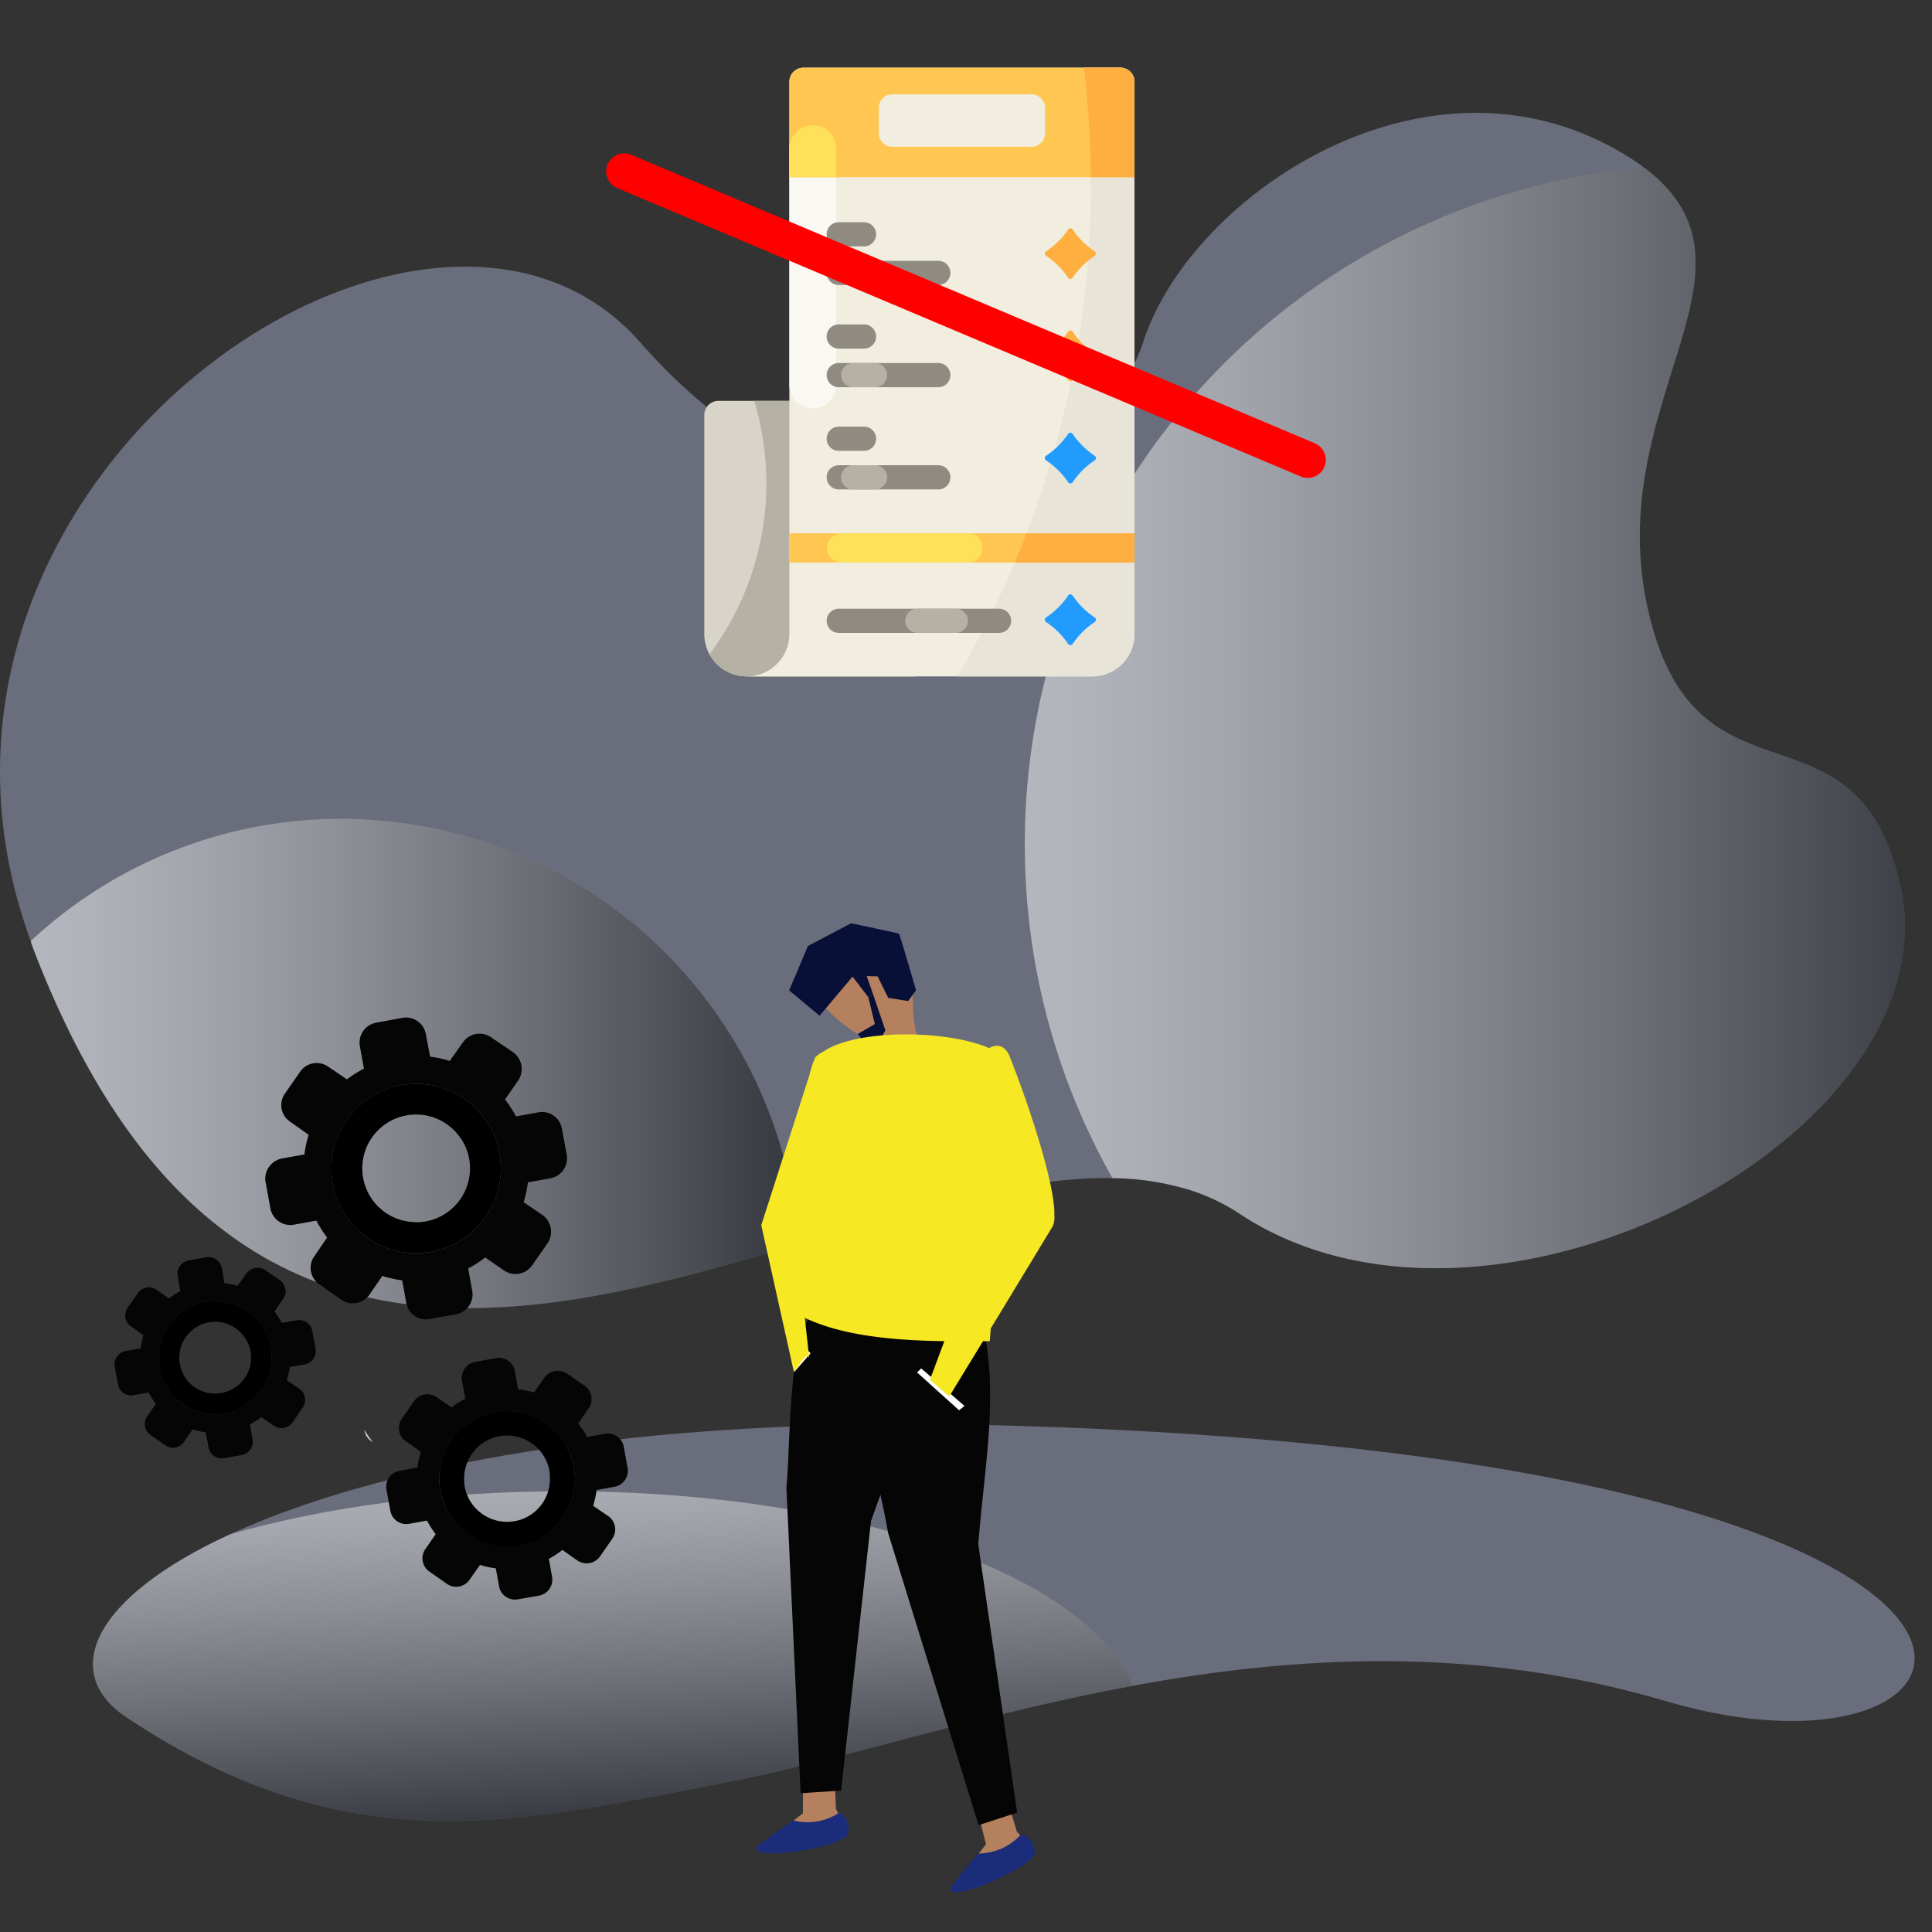 <svg xmlns="http://www.w3.org/2000/svg" xmlns:xlink="http://www.w3.org/1999/xlink" width="428" height="428" viewBox="0 0 428 428">
  <rect x="0" y="0" width="428" height="428" fill="#333333" stroke="none"/>
  <defs>
    <clipPath id="clip-path">
      <rect id="Rectangle_12" data-name="Rectangle 12" width="428" height="428"/>
    </clipPath>
    <linearGradient id="linear-gradient" x1="0.382" y1="-0.143" x2="0.55" y2="0.881" gradientUnits="objectBoundingBox">
      <stop offset="0" stop-color="#fff"/>
      <stop offset="0.085" stop-color="#f5f5f5"/>
      <stop offset="0.229" stop-color="#dadada"/>
      <stop offset="0.413" stop-color="#afafaf"/>
      <stop offset="0.631" stop-color="#747474"/>
      <stop offset="0.876" stop-color="#292929"/>
      <stop offset="1"/>
    </linearGradient>
    <linearGradient id="linear-gradient-2" x1="0" y1="0.5" x2="1" y2="0.5" xlink:href="#linear-gradient"/>
    <linearGradient id="linear-gradient-5" x1="2.769" y1="66.697" x2="3.027" y2="66.697" gradientUnits="objectBoundingBox">
      <stop offset="0" stop-color="#fff"/>
      <stop offset="0.256" stop-color="#c1c1c1"/>
      <stop offset="0.845" stop-color="#292929"/>
      <stop offset="1"/>
    </linearGradient>
  </defs>
  <g id="no_consumption" clip-path="url(#clip-path)">
    <g id="no_consumption-2" data-name="no_consumption" clip-path="url(#clip-path)">
      <g id="Groupe_2821" data-name="Groupe 2821" transform="translate(-55 -107.792)">
        <g id="Groupe_2716" data-name="Groupe 2716" transform="translate(75.592 423.285)">
          <path id="Tracé_7613" data-name="Tracé 7613" d="M553.7,603.616c-42.168-12.424-82.164-10.01-118.14-3.361-34.608,6.4-65.474,16.761-90.917,21.593-44.721,8.5-82.306,18.474-131.963-14.664-14.871-9.938-7.279-26.6,22.957-40.488,31.81-14.7,88.677-26.386,170.841-24.146C658.373,549.374,633.422,627.165,553.7,603.616Z" transform="translate(-205.308 -542.274)" fill="rgba(189,197,234,0.4)"/>
          <path id="Tracé_7614" data-name="Tracé 7614" d="M435.564,590.412c-34.608,6.4-65.474,16.762-90.917,21.593-44.721,8.5-82.306,18.474-131.963-14.664-14.871-9.938-7.279-26.6,22.957-40.488,20.856-6.021,46.473-9.554,74.152-9.554C373.484,547.3,426.221,566.02,435.564,590.412Z" transform="translate(-205.308 -532.431)" opacity="0.5" fill="url(#linear-gradient)" style="mix-blend-mode: overlay;isolation: isolate"/>
        </g>
        <g id="Groupe_2717" data-name="Groupe 2717" transform="translate(55 132.792)">
          <path id="Tracé_7615" data-name="Tracé 7615" d="M472.888,687.934a44.013,44.013,0,0,0-13.578-5.95,59.257,59.257,0,0,0-14.522-1.888c-15.853-.316-33.91,4.234-52.982,9.764-5.494,1.574-11.024,3.219-16.658,4.9-27.084,8.051-55.536,15.959-82.2,13.72-16.028-1.332-31.425-6.3-45.529-17.182-15.817-12.11-29.954-31.6-41.5-61.521-.281-.734-.559-1.471-.769-2.2-12.669-34.715-6.474-67.436,9.027-93.331,29.99-50.148,94.8-74.854,125.981-39.334,37.058,42.168,77.442,38.319,98.58,19.211a45.521,45.521,0,0,0,12.947-19.492c10.708-32.614,63.2-67.643,106.663-41.257q2.308,1.416,4.2,2.834c29.744,22.327-9.2,51.476.734,97.284,10.323,47.769,46.228,17.954,56.027,61.731C631.586,670.3,528.74,724.957,472.888,687.934Z" transform="translate(-198.348 -444.094)" fill="rgba(189,197,234,0.4)"/>
          <path id="Tracé_7616" data-name="Tracé 7616" d="M322.6,679.918a44.013,44.013,0,0,0-13.578-5.95A59.249,59.249,0,0,0,294.5,672.08a149.8,149.8,0,0,1-19.247-66.7c-.107-2.414-.175-4.864-.175-7.314A150.459,150.459,0,0,1,412.263,448.185c29.734,22.328-9.21,51.477.724,97.285,10.323,47.769,46.228,17.954,56.027,61.731C481.3,662.281,378.449,716.941,322.6,679.918Z" transform="translate(-48.057 -436.078)" opacity="0.5" fill="url(#linear-gradient-2)" style="mix-blend-mode: overlay;isolation: isolate"/>
          <path id="Tracé_7617" data-name="Tracé 7617" d="M428.257,491.562A142.2,142.2,0,0,1,203.7,511.684c29.99-50.148,94.8-74.854,125.981-39.334C366.736,514.519,407.12,510.669,428.257,491.562Z" transform="translate(-187.87 -421.539)" opacity="0.5" fill="url(#linear-gradient-2)" style="mix-blend-mode: overlay;isolation: isolate"/>
          <path id="Tracé_7618" data-name="Tracé 7618" d="M370.647,591.225c-27.084,8.051-55.536,15.959-82.2,13.72-16.028-1.331-31.425-6.3-45.529-17.182-15.817-12.11-29.954-31.6-41.5-61.521-.281-.734-.559-1.471-.769-2.2a100.692,100.692,0,0,1,68.9-27.087,82.959,82.959,0,0,1,8.4.388A101.053,101.053,0,0,1,348.5,534.751c2.1,2.624,4.1,5.355,5.95,8.19a100.259,100.259,0,0,1,16.2,48.284Z" transform="translate(-193.847 -340.561)" opacity="0.5" fill="url(#linear-gradient-2)" style="mix-blend-mode: overlay;isolation: isolate"/>
        </g>
      </g>
      <g id="Groupe_3097" data-name="Groupe 3097" transform="translate(25.38 204.527)">
        <g id="Partnership_Strategic" data-name="Partnership Strategic" transform="translate(142.308)">
          <g id="Groupe_3086" data-name="Groupe 3086">
            <g id="Groupe_3085" data-name="Groupe 3085">
              <g id="Groupe_3079" data-name="Groupe 3079" transform="translate(23.77 85.483)">
                <g id="Groupe_3078" data-name="Groupe 3078" transform="translate(19.068 111.369)">
                  <path id="Tracé_8261" data-name="Tracé 8261" d="M295.407,492.573l1.257,4.977-4.714,6.12,14.073-6.186-2.519-2.71-1.323-4.4Z" transform="translate(-288.761 -490.377)" fill="#b5805d"/>
                  <path id="Tracé_8262" data-name="Tracé 8262" d="M303.579,496.7a12.841,12.841,0,0,1-9.474,4.187l-5.969,7.225c-2.248,4.637,17.52-3.827,18.534-7.2C306.789,499.159,305.585,496.828,303.579,496.7Z" transform="translate(-287.958 -491.649)" fill="#1b2c7b"/>
                </g>
                <path id="Tracé_8263" data-name="Tracé 8263" d="M289.612,350.958c4.538,17.584,1.5,31.028-.269,52.071l8.621,59.478-8.548,2.771-20.034-64.7c-1.638-10.394-9.074-34.58-2.852-41.319Z" transform="translate(-264.088 -350.958)" fill="#050505"/>
              </g>
              <g id="Groupe_3081" data-name="Groupe 3081" transform="translate(0 82.079)">
                <g id="Groupe_3080" data-name="Groupe 3080" transform="translate(0 109.556)">
                  <path id="Tracé_8264" data-name="Tracé 8264" d="M245.564,484.266l-.038,5.133-6.1,4.735,15.178-2.443-1.756-3.257-.173-4.588Z" transform="translate(-235.355 -483.847)" fill="#b5805d"/>
                  <path id="Tracé_8265" data-name="Tracé 8265" d="M252.508,490.661a12.828,12.828,0,0,1-10.222,1.665l-7.6,5.489c-3.342,3.92,17.92.708,19.75-2.3C255,493.85,254.417,491.292,252.508,490.661Z" transform="translate(-234.331 -485.218)" fill="#1b2c7b"/>
                </g>
                <path id="Tracé_8266" data-name="Tracé 8266" d="M274.629,346.7c-.066,18.2-6.357,30.449-13.383,50.323l-6.625,59.76-1.34.066-7.1.468h-.534L242.5,389.66c.6-5.89.535-16.463,1.673-25.5v-.06q.2-1.2.4-2.408c.936-5.89,2.61-10.841,5.621-12.715Z" transform="translate(-235.975 -346.697)" fill="#050505"/>
              </g>
              <g id="Groupe_3082" data-name="Groupe 3082" transform="translate(7.13)">
                <path id="Tracé_8268" data-name="Tracé 8268" d="M266.426,274.646c1.2-1.286,1.244-5.678,1.443-9.65l7.423-.962c.03,3.712.285,7.132,1.248,9.631C273.359,277.729,267.575,277.952,266.426,274.646Z" transform="translate(-247.918 -247.987)" fill="#b5805d"/>
                <path id="Tracé_8269" data-name="Tracé 8269" d="M262.775,270.006c3.381-.618,6.742-6.542,9.494-11.027L259.263,244.79l-11.587,10.893C249.453,262.038,259.287,269.806,262.775,270.006Z" transform="translate(-244.146 -244.115)" fill="#b5805d"/>
                <path id="Tracé_8270" data-name="Tracé 8270" d="M269.626,261.19l-4.429-.717-2.322-4.755-2.428-.064,1.372,3.92-1.035.732-3.48-4.534-7.292,8.658-6.755-5.6,4.163-9.846,9.566-5.035s10.436,2.189,10.613,2.309,3.782,12.554,3.782,12.554Z" transform="translate(-243.257 -243.945)" fill="#091038"/>
              </g>
              <path id="Tracé_8271" data-name="Tracé 8271" d="M279.645,367.4l9.6,8.312-1.2.962-9.3-8.379Z" transform="translate(-243.267 -268.783)" fill="#fff"/>
              <path id="Tracé_8272" data-name="Tracé 8272" d="M248.283,362.982,244.6,367.2q.2-1.2.4-2.408l2.41-2.677Z" transform="translate(-236.397 -267.719)" fill="#fff"/>
              <path id="Tracé_8275" data-name="Tracé 8275" d="M264.609,264.241l1.463,5.977-3.8,2.206,2.01,2.422,2.537-.227,1.578-3.03-2.75-8.079Z" transform="translate(-239.952 -247.881)" fill="#091038"/>
              <path id="Union_4" data-name="Union 4" d="M272.891,351.3l3.194-8.57c-11.73-.182-22.641-1.249-30.912-5.167l1,9.031c-.252-1.38-1.174-.172-2.017,1.036-.772,1.107-1.475,2.214-1.531,1.329l-7.094-31.922,10.627-33.122a28.72,28.72,0,0,1,.9-3.014c.044-.081.089-.161.139-.24l.239-.75a6.377,6.377,0,0,1,1.809-1.3c7.279-5.025,27.2-4.933,36.756-.812,1.661-.907,3.3-.685,4.407,1.489,5.525,13.934,10.286,29.826,10.047,35.482a5.056,5.056,0,0,1-.337,2.468l-13.755,22.687-.209,2.8q-.755.011-1.507.018l-7.482,12.246Zm-27.877-15.19c.028-.054.057-.111.084-.166a.461.461,0,0,1-.1.01Z" transform="translate(-234.573 -250.145)" fill="#f7e824"/>
            </g>
          </g>
        </g>
        <g id="Groupe_3096" data-name="Groupe 3096" transform="translate(0 20.888)">
          <g id="Groupe_3089" data-name="Groupe 3089" transform="translate(0 53.078)">
            <g id="Groupe_3088" data-name="Groupe 3088">
              <g id="Groupe_3087" data-name="Groupe 3087">
                <path id="Tracé_8276" data-name="Tracé 8276" d="M98.327,360.309a3,3,0,0,0,2.377-3.5l-.718-3.9a2.932,2.932,0,0,0-3.39-2.388l-.062.011-3.317.583A13.309,13.309,0,0,0,91.6,348.6l1.839-2.691.089-.089a3.012,3.012,0,0,0-.717-4.168l-3.275-2.242a3.049,3.049,0,0,0-4.168.762l-1.928,2.734a15.351,15.351,0,0,0-2.914-.583l-.583-3.363a3.011,3.011,0,0,0-3.5-2.376l-3.857.717a2.932,2.932,0,0,0-2.44,3.352c.006.034.011.067.018.1l.583,3.317a15.024,15.024,0,0,0-2.511,1.615l-2.779-1.928a2.962,2.962,0,0,0-4.12.755l-.006.008-2.243,3.228a2.968,2.968,0,0,0,.717,4.136l.046.032,2.734,1.928a21.234,21.234,0,0,0-.628,2.915l-3.317.583a3.041,3.041,0,0,0-2.421,3.5l.717,3.9a2.966,2.966,0,0,0,3.452,2.377l3.319-.583a24.052,24.052,0,0,0,1.614,2.511l-1.886,2.734c0,.046,0,.046-.045.09a2.94,2.94,0,0,0,.763,4.08l3.275,2.286a2.961,2.961,0,0,0,4.119-.755l.006-.008,1.928-2.779a16.136,16.136,0,0,0,2.915.673l.583,3.275a3.006,3.006,0,0,0,3.494,2.422h0l3.9-.673a3,3,0,0,0,2.377-3.5l-.582-3.318a13.349,13.349,0,0,0,2.511-1.614l2.779,1.928a3.022,3.022,0,0,0,4.168-.761l2.242-3.275a3.023,3.023,0,0,0-.763-4.168l-2.779-1.882A16.274,16.274,0,0,0,95,360.891ZM80.7,371.115a12.37,12.37,0,0,1-12.509-5.2,12.232,12.232,0,0,1-2.019-4.843A12.507,12.507,0,1,1,80.74,371.108l-.036.006Z" transform="translate(-56.18 -336.54)" fill="#050505"/>
                <path id="Tracé_8277" data-name="Tracé 8277" d="M93.263,359.1a12.509,12.509,0,1,0-10.091,14.483A12.509,12.509,0,0,0,93.263,359.1Zm-10.9,10a7.883,7.883,0,0,1-8.923-5.156,11.925,11.925,0,0,1-.314-1.211,7.953,7.953,0,0,1,6.367-9.271l.045-.008a9.655,9.655,0,0,1,1.569-.135,8.063,8.063,0,0,1,7.668,6.591,7.932,7.932,0,0,1-6.411,9.19Z" transform="translate(-58.649 -339.008)"/>
              </g>
            </g>
          </g>
          <g id="Groupe_3092" data-name="Groupe 3092" transform="translate(60.185 75.381)">
            <g id="Groupe_3091" data-name="Groupe 3091">
              <g id="Groupe_3090" data-name="Groupe 3090">
                <path id="Tracé_8278" data-name="Tracé 8278" d="M182.122,393.029a3.6,3.6,0,0,0,2.869-4.168l-.852-4.708a3.533,3.533,0,0,0-4.084-2.877l-.042.007-3.452.628-.538.089a17.328,17.328,0,0,0-1.974-3l2.333-3.363a3.589,3.589,0,0,0-.9-4.978l-3.9-2.69a3.635,3.635,0,0,0-5.023.9l-2.286,3.275a21.484,21.484,0,0,0-3.543-.717l-.717-3.991a3.563,3.563,0,0,0-4.111-2.917h-.016l-4.664.852a3.6,3.6,0,0,0-2.916,4.168l.717,3.992a21.871,21.871,0,0,0-3.048,1.927l-3.319-2.286a3.587,3.587,0,0,0-4.977.9l-2.691,3.9a3.548,3.548,0,0,0-.628,2.467,3.364,3.364,0,0,0,1.525,2.511l.4.269,2.914,2.063c-.09.315-.178.628-.268.943a15.03,15.03,0,0,0-.493,2.555l-3.992.717a3.578,3.578,0,0,0-2.87,4.167h0l.852,4.664a3.563,3.563,0,0,0,4.107,2.918h.018l3.991-.717a22.852,22.852,0,0,0,1.928,3l-2.286,3.317a3.572,3.572,0,0,0,.891,4.973h.006l3.9,2.734a3.59,3.59,0,0,0,4.979-.9l2.333-3.319a18,18,0,0,0,3.5.763l.717,3.991a3.6,3.6,0,0,0,4.2,2.873h.014l4.618-.806a3.618,3.618,0,0,0,2.916-4.2v-.01L167.543,409a19.216,19.216,0,0,0,3-1.973l3.319,2.333a3.648,3.648,0,0,0,5.021-.9l2.734-3.945a3.587,3.587,0,0,0-.9-4.977l-3.362-2.286a19.537,19.537,0,0,0,.761-3.5Zm-21.164,13a15.012,15.012,0,0,1-17.442-12.1h0a14.158,14.158,0,0,1-.134-4.349,15,15,0,0,1,29.28-2.6,10.81,10.81,0,0,1,.4,1.615,15.01,15.01,0,0,1-12.1,17.441Z" transform="translate(-131.524 -364.461)" fill="#050505"/>
                <path id="Tracé_8279" data-name="Tracé 8279" d="M176.021,391.555a10.8,10.8,0,0,0-.4-1.615,15,15,0,0,0-29.28,2.6,14.182,14.182,0,0,0,.134,4.349,15.014,15.014,0,1,0,29.55-5.334Zm-13.092,12.062a9.551,9.551,0,0,1-11.073-7.665,8.978,8.978,0,0,1-.089-1.076,9.521,9.521,0,0,1,18.877-2.332,2.728,2.728,0,0,1,.045.852,9.442,9.442,0,0,1-7.758,10.223Z" transform="translate(-134.483 -367.428)"/>
              </g>
            </g>
          </g>
          <g id="Groupe_3095" data-name="Groupe 3095" transform="translate(33.391)">
            <g id="Groupe_3094" data-name="Groupe 3094">
              <g id="Groupe_3093" data-name="Groupe 3093">
                <path id="Tracé_8280" data-name="Tracé 8280" d="M161.133,305.714a4.5,4.5,0,0,0,3.632-5.2l-1.076-5.829a4.451,4.451,0,0,0-5.169-3.593l-.034.006-4.978.9a12.854,12.854,0,0,0-.986-1.7,23.818,23.818,0,0,0-1.435-2.063L154,284.058a4.566,4.566,0,0,0-1.121-6.277l-4.887-3.317a4.5,4.5,0,0,0-6.233,1.121l-2.915,4.126a22.627,22.627,0,0,0-4.349-.943l-.943-4.977a4.47,4.47,0,0,0-5.156-3.632l-5.829,1.076a4.472,4.472,0,0,0-3.637,5.174v.028l.9,4.977a26.772,26.772,0,0,0-3.766,2.376l-4.168-2.826a4.454,4.454,0,0,0-6.188,1.122l-3.363,4.842a4.428,4.428,0,0,0,1.04,6.176l.081.056,4.126,2.916a23.326,23.326,0,0,0-.943,4.349l-4.977.9a4.54,4.54,0,0,0-3.632,5.2l1.08,5.875a4.483,4.483,0,0,0,5.2,3.586l4.977-.9a29.449,29.449,0,0,0,2.376,3.766l-2.825,4.126a4.423,4.423,0,0,0,1.028,6.169l.093.065,4.843,3.408a4.51,4.51,0,0,0,6.232-1.121l2.869-4.168a24.057,24.057,0,0,0,4.393.986l.9,4.933a4.425,4.425,0,0,0,5.083,3.652l.118-.021,3.229-.583,2.6-.447a4.5,4.5,0,0,0,3.587-5.246l-.9-4.932a22.643,22.643,0,0,0,3.766-2.421l4.168,2.869A4.516,4.516,0,0,0,157.094,325l3.408-4.888a4.566,4.566,0,0,0-1.121-6.277l-4.168-2.825a23.944,23.944,0,0,0,.943-4.4ZM134.722,321.99a20.828,20.828,0,0,1-3.722.31,18.757,18.757,0,1,1,15.558-29.816,17.8,17.8,0,0,1,3.317,7.712,18.8,18.8,0,0,1-15.154,21.791Z" transform="translate(-97.982 -270.094)" fill="#050505"/>
                <path id="Tracé_8281" data-name="Tracé 8281" d="M153.568,303.9a17.825,17.825,0,0,0-3.317-7.712A18.765,18.765,0,1,0,134.692,326a20.829,20.829,0,0,0,3.722-.313A18.8,18.8,0,0,0,153.568,303.9ZM137.2,318.962a10.341,10.341,0,0,1-2.868.135,11.919,11.919,0,1,1,10.133-19.236,11.431,11.431,0,0,1,2.377,5.291,11.931,11.931,0,0,1-9.642,13.81Z" transform="translate(-101.672 -273.792)"/>
              </g>
            </g>
          </g>
          <path id="Tracé_8283" data-name="Tracé 8283" d="M126.972,386.938a3.366,3.366,0,0,1-1.525-2.511c.583.943,1.256,1.886,1.928,2.779Z" transform="translate(-70.116 -293.097)" opacity="0.7" fill="url(#linear-gradient-5)" style="isolation: isolate"/>
        </g>
      </g>
      <g id="Groupe_2965" data-name="Groupe 2965" transform="translate(23.295 15)">
        <g id="Groupe_2946" data-name="Groupe 2946" transform="translate(132.729)">
          <g id="Groupe_2945" data-name="Groupe 2945">
            <path id="Tracé_7978" data-name="Tracé 7978" d="M179.482,246.714v61.037H142.113a9.385,9.385,0,0,1-9.384-9.383V249.842a3.128,3.128,0,0,1,3.128-3.128Z" transform="translate(-132.729 -172.908)" fill="#d8d4c9"/>
            <path id="Tracé_7979" data-name="Tracé 7979" d="M182.166,246.71v61.04H144.8a9.378,9.378,0,0,1-8.239-4.888,63.283,63.283,0,0,0,9.914-56.151Z" transform="translate(-135.414 -172.905)" fill="#b5b1a4"/>
            <path id="Tracé_7980" data-name="Tracé 7980" d="M173.743,125.459V3.128A3.128,3.128,0,0,1,176.871,0h70.2A3.128,3.128,0,0,1,250.2,3.128v122.33a9.385,9.385,0,0,1-9.383,9.384H164.359a9.384,9.384,0,0,0,9.384-9.384Z" transform="translate(-154.897)" fill="#f1eee0"/>
            <path id="Tracé_7981" data-name="Tracé 7981" d="M200.926,104.9a5.2,5.2,0,0,1-5.2-5.2V47.23a5.2,5.2,0,1,1,10.393,0V99.7a5.2,5.2,0,0,1-5.193,5.2Z" transform="translate(-176.883 -29.459)" fill="#f9f8f2"/>
            <path id="Tracé_7982" data-name="Tracé 7982" d="M359.43,3.129V125.46a9.385,9.385,0,0,1-9.385,9.385H320.22A214.086,214.086,0,0,0,349.768,25.979,217.112,217.112,0,0,0,348.215,0H356.3a3.127,3.127,0,0,1,3.126,3.129Z" transform="translate(-264.131)" fill="#e8e4d8"/>
            <path id="Tracé_7983" data-name="Tracé 7983" d="M195.73,344.78h76.452v6.483H195.73Z" transform="translate(-176.883 -241.637)" fill="#ffc751"/>
            <path id="Tracé_7984" data-name="Tracé 7984" d="M254.727,344.78h-28a3.242,3.242,0,0,0,0,6.483h27.994a3.241,3.241,0,1,0,0-6.483Z" transform="translate(-196.339 -241.637)" fill="#ffe059"/>
            <path id="Tracé_7985" data-name="Tracé 7985" d="M272.182,3.129V24.258H195.73V3.129A3.128,3.128,0,0,1,198.859,0h70.2a3.127,3.127,0,0,1,3.126,3.129Z" transform="translate(-176.883)" fill="#ffc751"/>
            <path id="Tracé_7986" data-name="Tracé 7986" d="M425.015,3.129V24.258h-9.669A217.058,217.058,0,0,0,413.8,0h8.089a3.127,3.127,0,0,1,3.126,3.129Z" transform="translate(-329.716)" fill="#ffaf40"/>
          </g>
        </g>
        <g id="Groupe_2951" data-name="Groupe 2951" transform="translate(159.837 34.224)">
          <g id="Groupe_2948" data-name="Groupe 2948">
            <g id="Groupe_2947" data-name="Groupe 2947">
              <path id="Tracé_7987" data-name="Tracé 7987" d="M231.62,119.762h-5.6a2.68,2.68,0,0,1,0-5.36h5.6a2.68,2.68,0,0,1,0,5.36Z" transform="translate(-223.344 -114.402)" fill="#8f8b81"/>
              <path id="Tracé_7988" data-name="Tracé 7988" d="M248.074,148.341h-22.05a2.68,2.68,0,1,1,0-5.36h22.05a2.68,2.68,0,0,1,0,5.36Z" transform="translate(-223.344 -134.431)" fill="#8f8b81"/>
            </g>
          </g>
          <g id="Groupe_2950" data-name="Groupe 2950" transform="translate(48.331 1.336)">
            <g id="Groupe_2949" data-name="Groupe 2949">
              <path id="Tracé_7989" data-name="Tracé 7989" d="M395.952,125a.61.61,0,0,0,0-1.02,17.394,17.394,0,0,1-4.873-4.836.62.62,0,0,0-1.028,0,17.393,17.393,0,0,1-4.873,4.836.61.61,0,0,0,0,1.02,17.391,17.391,0,0,1,4.873,4.836.62.62,0,0,0,1.028,0A17.393,17.393,0,0,1,395.952,125Z" transform="translate(-384.902 -118.866)" fill="#ffaf40"/>
            </g>
          </g>
        </g>
        <g id="Groupe_2956" data-name="Groupe 2956" transform="translate(159.837 56.87)">
          <g id="Groupe_2953" data-name="Groupe 2953">
            <g id="Groupe_2952" data-name="Groupe 2952">
              <path id="Tracé_7990" data-name="Tracé 7990" d="M231.62,195.463h-5.6a2.68,2.68,0,0,1,0-5.36h5.6a2.68,2.68,0,0,1,0,5.36Z" transform="translate(-223.344 -190.103)" fill="#8f8b81"/>
              <path id="Tracé_7991" data-name="Tracé 7991" d="M248.074,224.042h-22.05a2.68,2.68,0,1,1,0-5.36h22.05a2.68,2.68,0,0,1,0,5.36Z" transform="translate(-223.344 -210.132)" fill="#8f8b81"/>
            </g>
          </g>
          <g id="Groupe_2955" data-name="Groupe 2955" transform="translate(48.331 1.336)">
            <g id="Groupe_2954" data-name="Groupe 2954">
              <path id="Tracé_7992" data-name="Tracé 7992" d="M395.952,200.7a.61.61,0,0,0,0-1.02,17.394,17.394,0,0,1-4.873-4.836.62.62,0,0,0-1.028,0,17.392,17.392,0,0,1-4.873,4.836.61.61,0,0,0,0,1.02,17.392,17.392,0,0,1,4.873,4.836.62.62,0,0,0,1.028,0A17.394,17.394,0,0,1,395.952,200.7Z" transform="translate(-384.902 -194.567)" fill="#ffaf40"/>
            </g>
          </g>
        </g>
        <g id="Groupe_2964" data-name="Groupe 2964" transform="translate(159.837 42.774)">
          <g id="Groupe_2959" data-name="Groupe 2959">
            <g id="Groupe_2958" data-name="Groupe 2958">
              <path id="Tracé_7993" data-name="Tracé 7993" d="M231.62,271.164h-5.6a2.68,2.68,0,1,1,0-5.36h5.6a2.68,2.68,0,0,1,0,5.36Z" transform="translate(-223.344 -229.061)" fill="#8f8b81"/>
              <path id="Tracé_7994" data-name="Tracé 7994" d="M248.074,299.743h-22.05a2.68,2.68,0,1,1,0-5.36h22.05a2.68,2.68,0,1,1,0,5.36Z" transform="translate(-223.344 -249.09)" fill="#8f8b81"/>
              <g id="Groupe_2957" data-name="Groupe 2957" transform="translate(3.197)">
                <path id="Tracé_7995" data-name="Tracé 7995" d="M241.542,294.383h-4.831a2.68,2.68,0,0,0,0,5.36h4.831a2.68,2.68,0,0,0,0-5.36Z" transform="translate(-234.031 -249.09)" fill="#b5b1a4"/>
                <path id="Tracé_7996" data-name="Tracé 7996" d="M241.542,218.682h-4.831a2.68,2.68,0,0,0,0,5.36h4.831a2.68,2.68,0,1,0,0-5.36Z" transform="translate(-234.031 -196.036)" fill="#b5b1a4"/>
                <path id="Tracé_7997" data-name="Tracé 7997" d="M241.542,142.981h-4.831a2.68,2.68,0,1,0,0,5.36h4.831a2.68,2.68,0,1,0,0-5.36Z" transform="translate(-234.031 -142.981)" fill="#b5b1a4"/>
              </g>
              <path id="Tracé_7998" data-name="Tracé 7998" d="M261.536,405.98H226.024a2.68,2.68,0,1,1,0-5.36h35.512a2.68,2.68,0,1,1,0,5.36Z" transform="translate(-223.344 -323.546)" fill="#8f8b81"/>
              <path id="Tracé_7999" data-name="Tracé 7999" d="M281.558,403.3a2.68,2.68,0,0,0,2.68,2.68h8.518a2.68,2.68,0,0,0,0-5.36h-8.518a2.68,2.68,0,0,0-2.68,2.68Z" transform="translate(-264.143 -323.546)" fill="#b5b1a4"/>
            </g>
          </g>
          <g id="Groupe_2961" data-name="Groupe 2961" transform="translate(48.331 38.079)">
            <g id="Groupe_2960" data-name="Groupe 2960">
              <path id="Tracé_8000" data-name="Tracé 8000" d="M395.952,276.4a.61.61,0,0,0,0-1.02,17.393,17.393,0,0,1-4.873-4.836.62.62,0,0,0-1.028,0,17.391,17.391,0,0,1-4.873,4.836.61.61,0,0,0,0,1.02,17.391,17.391,0,0,1,4.873,4.836.62.62,0,0,0,1.028,0,17.394,17.394,0,0,1,4.873-4.836Z" transform="translate(-384.902 -270.268)" fill="#229bff"/>
            </g>
          </g>
          <g id="Groupe_2963" data-name="Groupe 2963" transform="translate(48.331 73.897)">
            <g id="Groupe_2962" data-name="Groupe 2962">
              <path id="Tracé_8001" data-name="Tracé 8001" d="M395.952,396.131a.61.61,0,0,0,0-1.02,17.393,17.393,0,0,1-4.873-4.836.62.62,0,0,0-1.028,0,17.391,17.391,0,0,1-4.873,4.836.61.61,0,0,0,0,1.02,17.392,17.392,0,0,1,4.873,4.836.62.62,0,0,0,1.028,0,17.394,17.394,0,0,1,4.873-4.836Z" transform="translate(-384.902 -390.001)" fill="#229bff"/>
            </g>
          </g>
        </g>
        <path id="Tracé_8002" data-name="Tracé 8002" d="M295.8,31.329H264.965a2.991,2.991,0,0,1-2.992-2.992v-5.63a2.991,2.991,0,0,1,2.992-2.992H295.8a2.991,2.991,0,0,1,2.992,2.992v5.631a2.991,2.991,0,0,1-2.992,2.991Z" transform="translate(-90.58 -13.817)" fill="#f1eee0"/>
        <path id="Tracé_8003" data-name="Tracé 8003" d="M389.118,344.78v6.483H362.58q1.364-3.213,2.618-6.483Z" transform="translate(-161.09 -241.637)" fill="#ffaf40"/>
        <path id="Tracé_8004" data-name="Tracé 8004" d="M206.123,47.226v6.489H195.73V47.226a5.2,5.2,0,0,1,10.393,0Z" transform="translate(-44.154 -29.457)" fill="#ffe059"/>
      </g>
      <g id="Groupe_2825" data-name="Groupe 2825" transform="translate(-8.723 17.772)">
        <line id="Ligne_121" data-name="Ligne 121" x2="151.421" y2="63.906" transform="translate(147.012 20.2)" fill="none" stroke="red" stroke-linecap="round" stroke-width="8"/>
      </g>
    </g>
  </g>
</svg>
